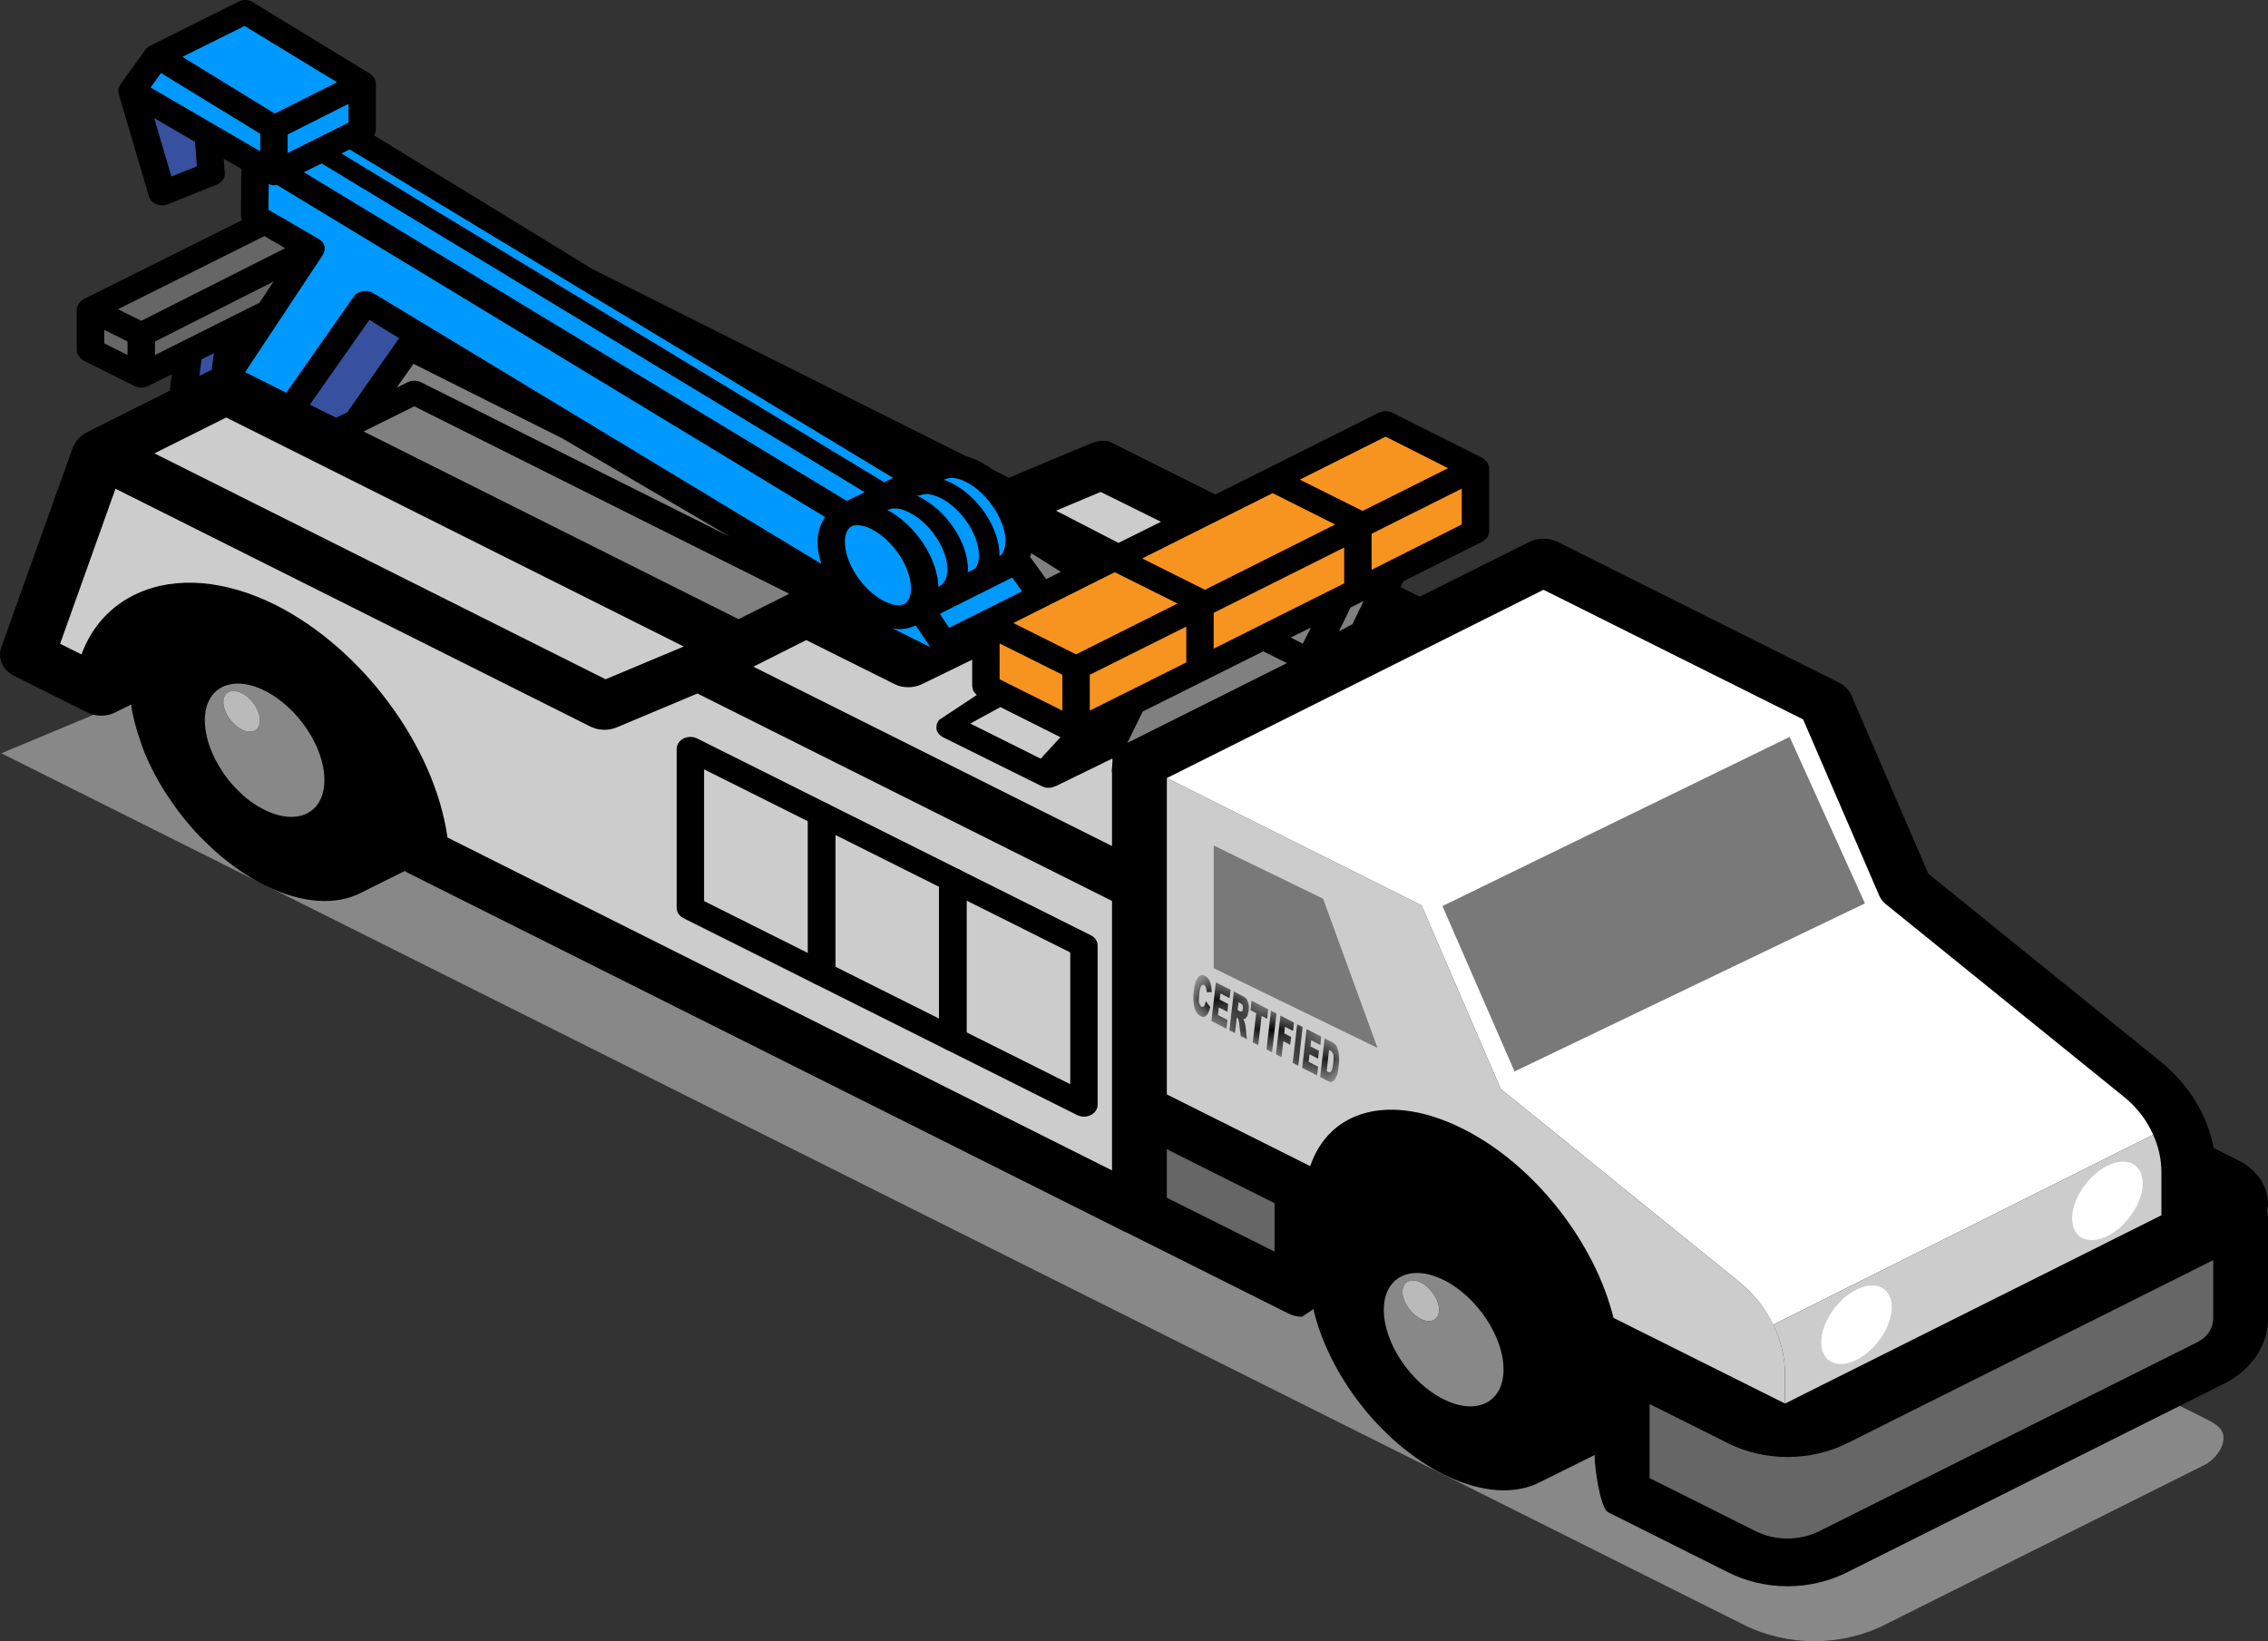 <svg width="76" height="55" viewBox="0 0 76 55" fill="none" xmlns="http://www.w3.org/2000/svg">
<rect x="0" y="0" width="76" height="55" fill="#333333" stroke="none"/>
<path d="M74.457 47.961C74.356 47.767 74.121 47.652 73.856 47.52C73.438 47.311 73.019 47.101 72.6 46.892C71.189 46.186 69.778 45.48 68.367 44.775C66.349 43.765 64.33 42.756 62.312 41.746C59.875 40.527 57.438 39.308 55 38.09C52.334 36.756 49.667 35.422 47 34.088C44.292 32.734 41.584 31.38 38.877 30.026C36.317 28.745 33.758 27.465 31.198 26.185C28.975 25.074 26.753 23.962 24.53 22.85C22.833 22.002 21.137 21.153 19.44 20.305C18.458 19.814 17.476 19.322 16.494 18.831C16.326 18.747 16.159 18.664 15.991 18.58L0.046 25.244L58.442 54.454C59.899 55.182 61.694 55.182 63.151 54.454C63.151 54.454 73.816 49.123 73.865 49.098C74.158 48.952 74.425 48.639 74.492 48.34C74.527 48.184 74.51 48.061 74.457 47.961Z" fill="#888888"/>
<path d="M76 40.356C76 39.752 75.642 39.218 75.045 38.908L74.181 38.47C73.97 37.372 73.354 36.354 72.408 35.582L64.618 29.28L62.046 23.317C61.972 23.134 61.825 22.983 61.632 22.88L52.179 18.153C51.904 18.018 51.546 18.018 51.261 18.153L47.574 19.995L46.931 19.674L47.026 19.482L49.672 18.153C49.69 18.145 49.699 18.137 49.708 18.121C49.736 18.105 49.764 18.09 49.782 18.066C49.8 18.05 49.819 18.026 49.837 18.01C49.846 17.986 49.865 17.962 49.874 17.938C49.883 17.914 49.883 17.891 49.892 17.859C49.892 17.843 49.901 17.827 49.901 17.811V15.694C49.901 15.623 49.874 15.567 49.846 15.511C49.837 15.496 49.828 15.48 49.809 15.472C49.782 15.432 49.745 15.4 49.699 15.368C49.69 15.36 49.681 15.352 49.672 15.344L46.658 13.832C46.521 13.761 46.346 13.761 46.199 13.832L40.726 16.571L37.378 14.898C37.378 14.898 37.378 14.898 37.378 14.898L37.163 14.791C36.953 14.742 36.718 14.787 36.523 14.874L33.804 16.012L33.244 15.726C33.106 15.622 32.968 15.535 32.821 15.463C32.665 15.384 32.518 15.328 32.371 15.288L19.862 9.022L12.531 4.534C12.54 4.518 12.558 4.494 12.568 4.47C12.577 4.446 12.577 4.415 12.586 4.391C12.586 4.375 12.595 4.359 12.595 4.343V2.799C12.595 2.736 12.577 2.68 12.549 2.632C12.549 2.616 12.531 2.608 12.531 2.601C12.494 2.561 12.466 2.521 12.402 2.473L8.48 0.078C8.333 -0.017 8.149 -0.025 7.993 0.054C7.993 0.054 5.026 1.534 5.016 1.542C4.961 1.574 4.906 1.614 4.869 1.669L4.024 2.839C4.015 2.855 4.015 2.879 3.997 2.903C3.987 2.927 3.969 2.951 3.969 2.982C3.96 2.998 3.969 3.022 3.969 3.046C3.969 3.046 3.969 3.134 3.978 3.15L4.989 6.579C5.026 6.698 5.117 6.794 5.237 6.842C5.301 6.865 5.365 6.881 5.439 6.881C5.503 6.881 5.568 6.865 5.632 6.842L7.276 6.181C7.442 6.109 7.552 5.958 7.533 5.791L7.497 5.322L8.094 5.664C8.094 5.68 8.085 5.688 8.085 5.696L8.075 7.247C8.075 7.287 8.094 7.335 8.112 7.375L2.802 10.024C2.793 10.032 2.793 10.04 2.775 10.048C2.729 10.072 2.692 10.112 2.665 10.152C2.655 10.16 2.637 10.175 2.628 10.191C2.6 10.247 2.573 10.303 2.573 10.366V11.743C2.573 11.759 2.582 11.775 2.582 11.791C2.591 11.823 2.591 11.847 2.61 11.87C2.619 11.894 2.628 11.918 2.646 11.942C2.655 11.958 2.674 11.982 2.692 11.998C2.711 12.021 2.738 12.037 2.766 12.053C2.775 12.069 2.784 12.077 2.802 12.085C2.802 12.085 4.502 12.937 4.52 12.944C4.585 12.968 4.658 12.992 4.732 12.992C4.805 12.992 4.879 12.968 4.961 12.937L5.76 12.539L5.687 13.096L2.876 14.504C2.821 14.536 2.784 14.576 2.738 14.607C2.701 14.631 2.674 14.655 2.646 14.679C2.582 14.751 2.527 14.822 2.49 14.91C2.481 14.926 2.463 14.942 2.453 14.958L0.037 21.713C-0.082 22.071 0.092 22.453 0.46 22.644L2.931 23.877C3.207 24.013 3.537 24.021 3.822 23.893L4.401 23.607C4.401 23.671 4.41 23.734 4.419 23.79C4.447 23.941 4.484 24.084 4.52 24.235C4.594 24.522 4.686 24.792 4.787 25.071C4.796 25.087 4.796 25.111 4.805 25.127C4.924 25.429 5.062 25.715 5.218 26.01C5.375 26.296 5.549 26.583 5.742 26.853C5.926 27.132 6.137 27.402 6.358 27.657C6.569 27.912 6.808 28.15 7.056 28.381C7.295 28.612 7.552 28.819 7.818 29.017C8.075 29.209 8.351 29.384 8.636 29.543C8.709 29.582 8.774 29.622 8.847 29.654C10.133 30.299 11.291 30.346 12.117 29.909L13.569 29.185C13.597 29.209 13.624 29.232 13.661 29.248L37.72 41.295C37.729 41.295 37.739 41.295 37.748 41.303L43.168 44.016C43.315 44.088 43.471 44.128 43.627 44.128L44.013 43.873C44.518 46.053 46.264 48.345 48.358 49.403C49.644 50.048 50.802 50.096 51.628 49.658L53.438 48.759V48.854C53.438 49.141 53.613 50.549 53.897 50.684L57.903 52.69C58.518 53 59.207 53.159 59.896 53.159C60.594 53.159 61.283 53 61.899 52.69L74.558 46.356C75.44 45.91 76 45.083 76 44.191V40.73C76 40.675 75.972 40.635 75.963 40.579C75.972 40.507 76 40.436 76 40.356Z" fill="black"/>
<path d="M58.245 42.931L50.289 36.493L47.634 30.34L39.1 26.075V36.676L43.032 38.642C43.032 38.642 43.032 38.642 43.032 38.642L43.904 39.079C44.55 37.188 46.586 36.616 49.004 37.819C51.422 39.022 53.45 41.651 54.068 44.165L55.148 44.706L55.148 44.703C55.148 44.704 55.149 44.705 55.149 44.705L59.816 47.036V46.066C59.816 44.88 59.246 43.742 58.245 42.931Z" fill="#CCCCCC"/>
<path d="M72.153 38.029L59.42 44.395C59.154 43.846 58.759 43.344 58.245 42.931L50.289 36.493L47.634 30.34L39.1 26.075L51.722 19.765L60.422 24.109L62.957 29.977C63.003 30.104 63.086 30.215 63.196 30.303L71.152 36.74C71.602 37.098 71.942 37.544 72.153 38.029Z" fill="white"/>
<path d="M72.428 39.294V40.727L59.815 47.036V46.066C59.815 45.485 59.677 44.92 59.42 44.395L72.153 38.029C72.336 38.427 72.428 38.857 72.428 39.294Z" fill="#CCCCCC"/>
<path d="M47.61 44.202C47.27 44.032 46.995 43.62 46.996 43.287C46.997 42.948 47.274 42.812 47.614 42.982C47.948 43.149 48.223 43.561 48.222 43.9C48.221 44.233 47.944 44.369 47.61 44.202ZM48.384 42.899C47.275 42.345 46.375 42.789 46.371 43.892C46.368 44.996 47.262 46.338 48.371 46.892C49.479 47.446 50.38 47.002 50.383 45.899C50.387 44.795 49.492 43.453 48.384 42.899Z" fill="#888888"/>
<path d="M47.614 42.982C47.273 42.812 46.997 42.948 46.996 43.287C46.995 43.62 47.27 44.032 47.61 44.202C47.944 44.369 48.221 44.233 48.222 43.9C48.223 43.561 47.948 43.149 47.614 42.982Z" fill="#BABABA"/>
<path d="M7.103 12.312C7.094 12.336 7.103 12.36 7.112 12.384L6.681 12.599L6.754 12.042L7.168 11.835L7.103 12.312Z" fill="#3751A0"/>
<path d="M43.932 21.03L43.656 21.571L43.252 21.364L43.932 21.03Z" fill="#808080"/>
<path d="M45.696 20.139L45.319 20.918L44.869 21.157L45.255 20.361L45.696 20.139Z" fill="#808080"/>
<path d="M48.525 15.691L45.659 17.123L43.555 16.073L46.431 14.633L48.525 15.691Z" fill="#F79420"/>
<path d="M48.984 16.375V17.576L45.962 19.096V17.887L48.984 16.375Z" fill="#F79420"/>
<path d="M45.043 18.348V19.55L40.67 21.738V20.537L45.043 18.348Z" fill="#F79420"/>
<path d="M44.74 17.577L40.377 19.765L38.273 18.715L42.646 16.526L44.74 17.577Z" fill="#F79420"/>
<path d="M39.458 20.226L36.059 21.929L33.955 20.879L37.354 19.176L39.458 20.226Z" fill="#F79420"/>
<path d="M39.752 20.998V22.2L36.518 23.815V22.613L39.752 20.998Z" fill="#F79420"/>
<path d="M35.6 22.613V23.815L33.496 22.765V21.563L35.6 22.613Z" fill="#F79420"/>
<path d="M43.124 22.223L37.777 24.897L38.291 23.846L42.334 21.825C42.343 21.825 42.343 21.833 42.343 21.833L43.124 22.223Z" fill="#808080"/>
<path d="M35.535 24.706L34.874 25.425L32.513 24.248L33.523 23.696L35.535 24.706Z" fill="#CCCCCC"/>
<path d="M37.263 25.875V28.353L25.244 22.342L27.017 21.451L29.978 22.927C30.116 22.998 30.272 23.03 30.437 23.03C30.593 23.03 30.749 22.998 30.896 22.927L32.578 22.107V22.995C32.578 23.011 32.587 23.027 32.587 23.043C32.596 23.067 32.596 23.098 32.605 23.122C32.614 23.146 32.633 23.17 32.642 23.194C32.66 23.21 32.669 23.234 32.697 23.25C32.706 23.265 32.715 23.273 32.734 23.289L31.466 24.128C31.392 24.223 31.365 24.335 31.383 24.446C31.411 24.558 31.494 24.653 31.604 24.709L34.907 26.346C34.907 26.346 34.907 26.346 34.917 26.346C34.981 26.386 35.064 26.402 35.137 26.402C35.183 26.402 35.238 26.394 35.284 26.378C35.303 26.378 35.321 26.362 35.339 26.354C35.349 26.346 35.367 26.346 35.376 26.346L37.263 25.425C37.318 25.393 37.226 25.923 37.263 25.875Z" fill="#CCCCCC"/>
<path d="M35.547 19.163L35.057 19.407L34.55 18.706C34.541 18.698 34.522 18.69 34.513 18.674C34.532 18.626 34.55 18.587 34.559 18.539L35.547 19.163Z" fill="#808080"/>
<path d="M38.905 17.486L37.479 18.194L35.386 17.114L36.883 16.486L38.905 17.486Z" fill="#CCCCCC"/>
<path d="M33.493 18.642V18.61C33.493 17.703 32.786 16.629 31.867 16.176C31.785 16.136 31.711 16.112 31.628 16.08L31.647 16.072L31.656 16.064C31.674 16.056 31.693 16.056 31.711 16.048C31.858 15.977 32.097 16.017 32.363 16.144C33.08 16.51 33.695 17.425 33.695 18.141C33.686 18.38 33.613 18.563 33.493 18.642Z" fill="#0099FF"/>
<path d="M32.805 18.61C32.805 18.802 32.759 18.953 32.676 19.056L32.419 19.183C32.428 19.152 32.437 19.12 32.437 19.088C32.437 18.181 31.721 17.107 30.811 16.653C30.774 16.637 30.747 16.629 30.719 16.613C30.765 16.613 30.82 16.605 30.866 16.589C31.032 16.526 31.27 16.566 31.528 16.693C32.217 17.043 32.805 17.918 32.805 18.61Z" fill="#0099FF"/>
<path d="M31.748 19.088C31.739 19.358 31.647 19.565 31.482 19.645C31.463 19.653 31.454 19.661 31.445 19.669C31.417 18.706 30.682 17.592 29.727 17.083C29.755 17.075 29.782 17.075 29.81 17.067C29.975 17.003 30.205 17.043 30.462 17.17C31.16 17.512 31.748 18.395 31.748 19.088Z" fill="#0099FF"/>
<path d="M30.526 19.724C30.526 19.979 30.443 20.162 30.305 20.242L30.278 20.25C30.131 20.313 29.901 20.281 29.644 20.154C28.918 19.796 28.312 18.881 28.312 18.157C28.312 17.894 28.404 17.703 28.542 17.632C28.597 17.608 28.652 17.6 28.725 17.6C28.854 17.6 29.019 17.64 29.194 17.727C29.92 18.093 30.526 19 30.526 19.724Z" fill="#0099FF"/>
<path d="M34.25 19.818L31.803 21.04L31.494 20.569L33.92 19.353L34.25 19.818Z" fill="#0099FF"/>
<path d="M31.178 21.69L29.901 21.053C29.975 21.061 30.048 21.085 30.122 21.085C30.315 21.085 30.489 21.045 30.655 20.974C30.664 20.974 30.673 20.974 30.682 20.966H30.691L31.178 21.69Z" fill="#0099FF"/>
<path d="M24.463 17.989L14.113 12.813C13.966 12.742 13.791 12.742 13.653 12.813L13.295 12.988L13.855 12.193L18.843 14.691L24.463 17.989Z" fill="#808080"/>
<path d="M13.387 11.341C13.378 11.357 13.359 11.365 13.341 11.381L11.687 13.744C11.669 13.768 11.669 13.784 11.66 13.808L11.265 13.999L10.383 13.561L12.376 10.721L13.387 11.341Z" fill="#3751A0"/>
<path d="M27.393 18.157C27.393 18.395 27.439 18.642 27.522 18.897L12.505 9.821C12.404 9.758 12.275 9.734 12.147 9.758C12.027 9.782 11.917 9.845 11.853 9.941L9.593 13.163L9.418 13.076L8.215 12.471L10.824 8.532C10.833 8.517 10.833 8.501 10.842 8.485C10.851 8.461 10.87 8.437 10.87 8.413C10.879 8.389 10.879 8.365 10.879 8.334V8.27C10.87 8.238 10.851 8.206 10.842 8.182C10.833 8.166 10.833 8.151 10.824 8.135L10.815 8.127C10.796 8.103 10.769 8.079 10.741 8.055C10.723 8.039 10.713 8.023 10.686 8.015C10.686 8.007 10.686 8.007 10.677 8.007L8.996 7.029L9.005 6.169C9.06 6.193 9.115 6.209 9.179 6.209C9.216 6.209 9.244 6.201 9.271 6.193L27.651 17.329C27.495 17.552 27.393 17.83 27.393 18.157Z" fill="#0099FF"/>
<path d="M28.974 16.494L28.377 16.788L10.181 5.771L10.778 5.477L28.974 16.494Z" fill="#0099FF"/>
<path d="M29.929 16.016L29.626 16.16L11.439 5.143L11.715 5.008L29.929 16.016Z" fill="#0099FF"/>
<path d="M11.678 3.48V4.109L9.639 5.127V4.506L11.678 3.48Z" fill="#0099FF"/>
<path d="M6.598 5.573L5.744 5.915L5.165 3.958L6.534 4.753L6.598 5.573Z" fill="#3751A0"/>
<path d="M8.72 4.483V5.071L5.045 2.931L5.394 2.446L8.72 4.483Z" fill="#0099FF"/>
<path d="M4.274 11.445V11.898L3.493 11.508V11.055L4.274 11.445Z" fill="#666666"/>
<path d="M11.292 2.756L9.207 3.806L6.111 1.905L8.196 0.87L11.292 2.756Z" fill="#0099FF"/>
<path d="M9.17 9.432L8.683 10.164H8.656L5.193 11.898V11.445L9.17 9.432Z" fill="#666666"/>
<path d="M9.556 8.318L4.733 10.752L3.952 10.363L8.858 7.912L9.556 8.318Z" fill="#666666"/>
<path d="M26.447 19.899L24.748 20.75L12.183 14.46L13.883 13.617L26.447 19.899Z" fill="#808080"/>
<path d="M22.911 21.666L20.293 22.764L5.174 15.193L7.581 13.991L22.911 21.666Z" fill="#CCCCCC"/>
<path d="M37.263 30.192V39.223L14.995 28.067C14.572 25.036 12.156 21.741 9.226 20.269C7.544 19.434 5.9 19.299 4.605 19.887C3.714 20.293 3.071 21.001 2.731 21.932L2.014 21.574L3.87 16.378L19.797 24.355C20.063 24.483 20.384 24.491 20.66 24.379L23.37 23.241L37.263 30.192Z" fill="#CCCCCC"/>
<path d="M42.71 40.321V41.944L39.1 40.138V38.514L42.71 40.321Z" fill="#666666"/>
<path d="M74.164 42.23V44.188C74.164 44.514 73.962 44.816 73.641 44.975L60.972 51.309C60.311 51.643 59.484 51.643 58.823 51.309L55.277 49.535V47.052L57.904 48.365C58.52 48.675 59.209 48.827 59.898 48.827C60.587 48.827 61.285 48.675 61.9 48.365L74.164 42.23Z" fill="#666666"/>
<path d="M8.876 23.149C7.765 22.592 6.864 23.038 6.864 24.136C6.864 24.621 7.03 25.154 7.324 25.648C7.406 25.783 7.489 25.918 7.59 26.054C7.636 26.117 7.691 26.181 7.746 26.245C7.829 26.34 7.902 26.42 7.994 26.507C8.077 26.595 8.169 26.674 8.261 26.754C8.453 26.905 8.646 27.032 8.858 27.136C9.969 27.693 10.87 27.247 10.87 26.149C10.879 25.043 9.978 23.698 8.876 23.149ZM8.095 24.446C7.755 24.279 7.48 23.866 7.489 23.531C7.489 23.197 7.765 23.062 8.104 23.229C8.435 23.396 8.711 23.81 8.711 24.144C8.711 24.478 8.435 24.613 8.095 24.446Z" fill="#888888"/>
<path d="M8.103 23.229C7.763 23.058 7.486 23.195 7.485 23.533C7.484 23.866 7.759 24.278 8.099 24.448C8.433 24.616 8.71 24.479 8.711 24.146C8.712 23.808 8.437 23.396 8.103 23.229Z" fill="#BABABA"/>
<path d="M48.336 30.364L59.97 24.696L62.494 30.275L50.751 35.907L48.336 30.364Z" fill="#797979"/>
<path d="M40.67 28.335V32.447L46.16 35.119L44.336 30.117L40.67 28.335Z" fill="#797979"/>
<path d="M27.533 33.025C27.454 33.025 27.375 33.007 27.304 32.971L22.905 30.771C22.764 30.7 22.675 30.569 22.675 30.427V25.094C22.675 24.951 22.764 24.82 22.905 24.749C23.047 24.678 23.223 24.678 23.364 24.749L27.763 26.948C27.905 27.018 27.993 27.15 27.993 27.292V32.627C27.993 32.769 27.905 32.901 27.763 32.971C27.692 33.007 27.612 33.025 27.533 33.025ZM23.594 30.197L27.074 31.938V27.522L23.594 25.783V30.197Z" fill="black"/>
<path d="M31.928 35.222C31.849 35.222 31.769 35.205 31.698 35.169L27.304 32.971C27.162 32.901 27.075 32.769 27.075 32.627V27.292C27.075 27.15 27.162 27.018 27.304 26.948C27.446 26.876 27.622 26.876 27.763 26.948L32.157 29.145C32.299 29.216 32.387 29.347 32.387 29.489V34.825C32.387 34.967 32.299 35.098 32.157 35.169C32.087 35.205 32.007 35.222 31.928 35.222ZM27.993 32.397L31.468 34.135V29.719L27.993 27.981V32.397Z" fill="black"/>
<path d="M36.323 37.421C36.244 37.421 36.164 37.403 36.093 37.367L31.698 35.169C31.556 35.098 31.468 34.967 31.468 34.825V29.489C31.468 29.347 31.556 29.216 31.698 29.145C31.84 29.074 32.016 29.074 32.157 29.145L36.553 31.343C36.694 31.414 36.782 31.546 36.782 31.688V37.023C36.782 37.165 36.694 37.296 36.553 37.367C36.482 37.403 36.402 37.421 36.323 37.421ZM32.387 34.595L35.864 36.334V31.918L32.387 30.179V34.595Z" fill="black"/>
<path d="M62.207 43.219C61.555 43.545 61.027 44.337 61.029 44.986C61.031 45.635 61.562 45.897 62.214 45.571C62.866 45.245 63.394 44.453 63.392 43.804C63.39 43.155 62.858 42.893 62.207 43.219Z" fill="white"/>
<path d="M70.615 39.068C69.963 39.394 69.435 40.186 69.437 40.835C69.439 41.484 69.971 41.746 70.623 41.42C71.275 41.094 71.803 40.302 71.801 39.653C71.799 39.005 71.267 38.742 70.615 39.068Z" fill="white"/>
<mask id="mask0_2152_2834" style="mask-type:luminance" maskUnits="userSpaceOnUse" x="39" y="32" width="6" height="5">
<path d="M40.008 33.938L39.979 32.498L44.865 35.019L44.895 36.459L40.008 33.938Z" fill="white"/>
</mask>
<g mask="url(#mask0_2152_2834)">
<path d="M40.38 32.705C40.285 32.656 40.203 32.673 40.136 32.765C40.073 32.85 40.025 33.003 40.001 33.218C39.983 33.377 39.986 33.522 40.003 33.64C40.019 33.759 40.047 33.849 40.084 33.91C40.118 33.97 40.169 34.022 40.235 34.055C40.289 34.084 40.333 34.089 40.372 34.067C40.411 34.054 40.443 34.02 40.475 33.968C40.506 33.909 40.533 33.838 40.557 33.749L40.405 33.553C40.389 33.637 40.368 33.685 40.347 33.725L40.257 33.746L40.183 33.624C40.17 33.558 40.172 33.458 40.187 33.314C40.199 33.194 40.219 33.111 40.24 33.071C40.271 33.003 40.306 32.988 40.35 33.01L40.398 33.06L40.425 33.15L40.435 33.248L40.604 33.251C40.601 33.106 40.581 32.986 40.546 32.901C40.508 32.805 40.453 32.743 40.38 32.705Z" fill="black"/>
</g>
<mask id="mask1_2152_2834" style="mask-type:luminance" maskUnits="userSpaceOnUse" x="39" y="32" width="6" height="5">
<path d="M40.008 33.938L39.979 32.498L44.865 35.019L44.895 36.459L40.008 33.938Z" fill="white"/>
</mask>
<g mask="url(#mask1_2152_2834)">
<path d="M41.237 33.173L40.745 32.919L40.595 34.216L41.098 34.476L41.132 34.181L40.815 34.017L40.842 33.762L41.13 33.91L41.157 33.646L40.872 33.499L40.897 33.292L41.203 33.451L41.237 33.173Z" fill="black"/>
</g>
<mask id="mask2_2152_2834" style="mask-type:luminance" maskUnits="userSpaceOnUse" x="39" y="32" width="6" height="5">
<path d="M40.008 33.938L39.979 32.498L44.865 35.019L44.895 36.459L40.008 33.938Z" fill="white"/>
</mask>
<g mask="url(#mask2_2152_2834)">
<path d="M41.471 33.85L41.502 33.588L41.582 33.629L41.645 33.695L41.654 33.801L41.634 33.875L41.599 33.899L41.548 33.89L41.471 33.85ZM41.653 33.387L41.347 33.229L41.197 34.526L41.383 34.622L41.444 34.097L41.459 34.105L41.499 34.16L41.523 34.273L41.576 34.722L41.784 34.829L41.739 34.41L41.723 34.317L41.699 34.229L41.658 34.157L41.726 34.142L41.8 34.045L41.843 33.865C41.852 33.785 41.851 33.709 41.839 33.643L41.781 33.487C41.752 33.447 41.711 33.417 41.653 33.387Z" fill="black"/>
</g>
<mask id="mask3_2152_2834" style="mask-type:luminance" maskUnits="userSpaceOnUse" x="39" y="32" width="6" height="5">
<path d="M40.008 33.938L39.979 32.498L44.865 35.019L44.895 36.459L40.008 33.938Z" fill="white"/>
</mask>
<g mask="url(#mask3_2152_2834)">
<path d="M42.499 33.824L41.941 33.536L41.904 33.854L42.094 33.952L41.981 34.931L42.163 35.025L42.276 34.046L42.462 34.142L42.499 33.824Z" fill="black"/>
</g>
<mask id="mask4_2152_2834" style="mask-type:luminance" maskUnits="userSpaceOnUse" x="39" y="32" width="6" height="5">
<path d="M40.008 33.938L39.979 32.498L44.865 35.019L44.895 36.459L40.008 33.938Z" fill="white"/>
</mask>
<g mask="url(#mask4_2152_2834)">
<path d="M42.776 33.966L42.59 33.87L42.44 35.167L42.626 35.264L42.776 33.966Z" fill="black"/>
</g>
<mask id="mask5_2152_2834" style="mask-type:luminance" maskUnits="userSpaceOnUse" x="39" y="32" width="6" height="5">
<path d="M40.008 33.938L39.979 32.498L44.865 35.019L44.895 36.459L40.008 33.938Z" fill="white"/>
</mask>
<g mask="url(#mask5_2152_2834)">
<path d="M43.363 34.27L42.907 34.034L42.757 35.332L42.943 35.428L43.004 34.894L43.234 35.013L43.265 34.75L43.035 34.632L43.059 34.408L43.329 34.547L43.363 34.27Z" fill="black"/>
</g>
<mask id="mask6_2152_2834" style="mask-type:luminance" maskUnits="userSpaceOnUse" x="39" y="32" width="6" height="5">
<path d="M40.008 33.938L39.979 32.498L44.865 35.019L44.895 36.459L40.008 33.938Z" fill="white"/>
</mask>
<g mask="url(#mask6_2152_2834)">
<path d="M43.651 34.418L43.469 34.324L43.319 35.621L43.505 35.717L43.651 34.418Z" fill="black"/>
</g>
<mask id="mask7_2152_2834" style="mask-type:luminance" maskUnits="userSpaceOnUse" x="39" y="32" width="6" height="5">
<path d="M40.008 33.938L39.979 32.498L44.865 35.019L44.895 36.459L40.008 33.938Z" fill="white"/>
</mask>
<g mask="url(#mask7_2152_2834)">
<path d="M44.275 34.74L43.783 34.486L43.636 35.785L44.136 36.043L44.17 35.748L43.852 35.584L43.883 35.33L44.168 35.477L44.198 35.215L43.914 35.068L43.938 34.861L44.245 35.019L44.275 34.74Z" fill="black"/>
</g>
<mask id="mask8_2152_2834" style="mask-type:luminance" maskUnits="userSpaceOnUse" x="39" y="32" width="6" height="5">
<path d="M40.008 33.938L39.979 32.498L44.865 35.019L44.895 36.459L40.008 33.938Z" fill="white"/>
</mask>
<g mask="url(#mask8_2152_2834)">
<path d="M44.457 35.896L44.536 35.187L44.584 35.211C44.631 35.236 44.661 35.276 44.677 35.335C44.693 35.402 44.691 35.502 44.676 35.638C44.663 35.741 44.65 35.81 44.637 35.854L44.584 35.928C44.567 35.944 44.538 35.938 44.501 35.919L44.457 35.896ZM44.661 34.939L44.388 34.798L44.238 36.095L44.511 36.236C44.544 36.253 44.58 36.263 44.624 36.26L44.72 36.2L44.803 36.032C44.827 35.969 44.843 35.859 44.861 35.725C44.87 35.637 44.876 35.547 44.874 35.462L44.851 35.231L44.786 35.054C44.756 35.005 44.712 34.965 44.661 34.939Z" fill="black"/>
</g>
</svg>
